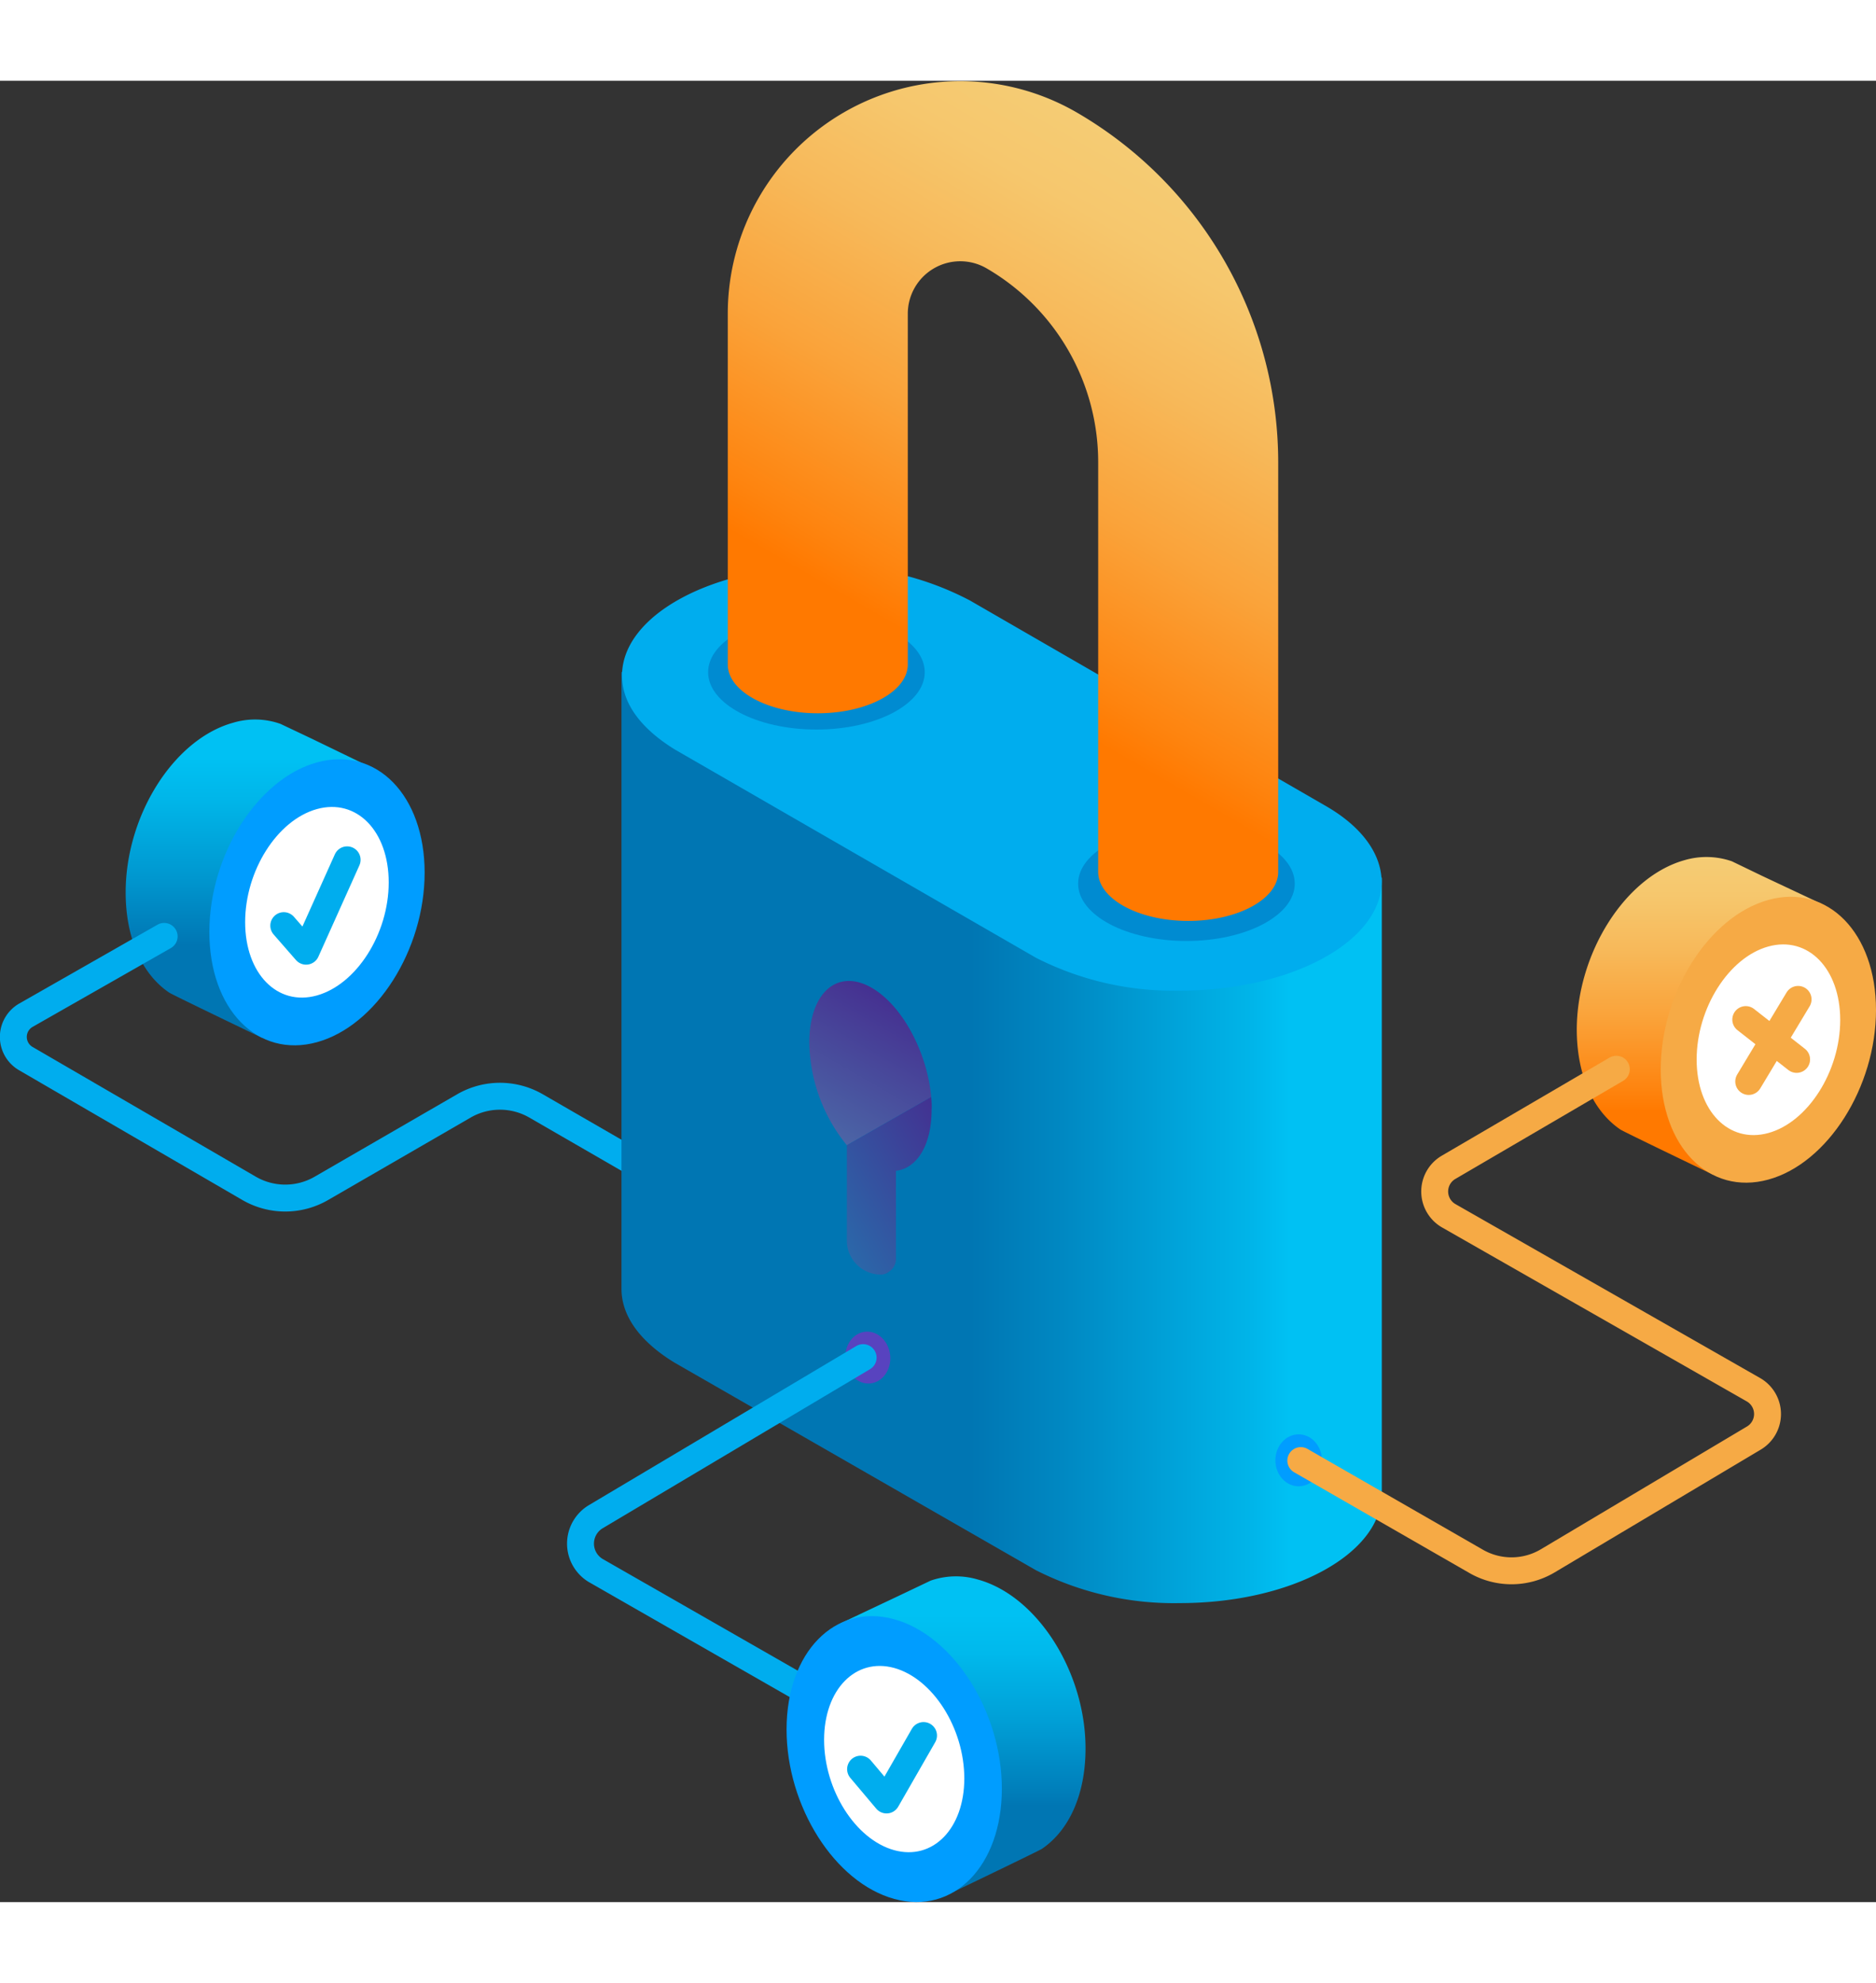 <svg xmlns="http://www.w3.org/2000/svg" width="141" height="149" xmlns:xlink="http://www.w3.org/1999/xlink" viewBox="0 0 139.43 135.34"><rect x="0" y="0" width="139.43" height="135.34" fill="#333333" stroke="none"/><defs><style>.cls-1{fill:url(#Безымянный_градиент_10);}.cls-2{fill:#009dff;}.cls-3{fill:#fff;}.cls-4{fill:url(#Безымянный_градиент_25);}.cls-5{fill:#f6aa45;}.cls-15,.cls-6{fill:none;stroke-linecap:round;stroke-linejoin:round;stroke-width:2px;}.cls-6{stroke:#00adee;}.cls-7{fill:url(#Безымянный_градиент_41);}.cls-8{fill:#00adee;}.cls-9{fill:#008bd1;}.cls-10{fill:url(#Безымянный_градиент_25-2);}.cls-11{fill:#5843bf;}.cls-12{fill:url(#Безымянный_градиент_81);}.cls-13{fill:#3f2487;}.cls-14{fill:url(#Безымянный_градиент_82);}.cls-15{stroke:#f6aa45;}.cls-16{fill:url(#Безымянный_градиент_16);}</style><linearGradient id="Безымянный_градиент_10" x1="104.56" y1="71.11" x2="104.56" y2="47.47" gradientTransform="matrix(-1, 0, 0, 1, 123.67, 0)" gradientUnits="userSpaceOnUse"><stop offset="0" stop-color="#0076b3"/><stop offset="0.29" stop-color="#0076b3"/><stop offset="0.51" stop-color="#0098d0"/><stop offset="0.75" stop-color="#00b6e9"/><stop offset="0.88" stop-color="#00c1f3"/></linearGradient><linearGradient id="Безымянный_градиент_25" x1="-3.32" y1="57.68" x2="-3.32" y2="81.33" gradientTransform="matrix(-1, 0, 0, 1, 123.67, 0)" gradientUnits="userSpaceOnUse"><stop offset="0" stop-color="#f5cc74"/><stop offset="0.12" stop-color="#f6c76d"/><stop offset="0.29" stop-color="#f7b95a"/><stop offset="0.5" stop-color="#faa33a"/><stop offset="0.73" stop-color="#fe840f"/><stop offset="0.8" stop-color="#ff7900"/></linearGradient><linearGradient id="Безымянный_градиент_41" x1="46.22" y1="76.84" x2="102.64" y2="76.84" gradientUnits="userSpaceOnUse"><stop offset="0" stop-color="#0076b3"/><stop offset="0.4" stop-color="#0076b3"/><stop offset="0.46" stop-color="#0076b3"/><stop offset="0.58" stop-color="#0088c2"/><stop offset="0.83" stop-color="#00b5e9"/><stop offset="0.88" stop-color="#00c1f3"/></linearGradient><linearGradient id="Безымянный_градиент_25-2" x1="90.45" y1="8.39" x2="65.58" y2="51.46" gradientTransform="matrix(1, 0, 0, 1, 0, 0)" xlink:href="#Безымянный_градиент_25"/><linearGradient id="Безымянный_градиент_81" x1="61.4" y1="78.21" x2="66.93" y2="68.63" gradientUnits="userSpaceOnUse"><stop offset="0" stop-color="#4b65a6"/><stop offset="0.89" stop-color="#463693"/><stop offset="1" stop-color="#453091"/></linearGradient><linearGradient id="Безымянный_градиент_82" x1="62.01" y1="85.25" x2="71.62" y2="79.69" gradientUnits="userSpaceOnUse"><stop offset="0" stop-color="#2b67a9"/><stop offset="1" stop-color="#433191"/></linearGradient><linearGradient id="Безымянный_градиент_16" x1="-104.49" y1="134.78" x2="-104.49" y2="111.13" gradientTransform="translate(175.39)" gradientUnits="userSpaceOnUse"><stop offset="0" stop-color="#0076b3"/><stop offset="0.24" stop-color="#0076b3"/><stop offset="0.28" stop-color="#0076b3"/><stop offset="0.31" stop-color="#007cb8"/><stop offset="0.56" stop-color="#00a1d8"/><stop offset="0.76" stop-color="#00b9ec"/><stop offset="0.88" stop-color="#00c1f3"/></linearGradient></defs><title>Ресурс 1</title><g id="Слой_2" data-name="Слой 2"><g id="Layer_2" data-name="Layer 2"><path class="cls-1" d="M17.34,47.7a5.65,5.65,0,0,1,3.51.09l2.3,1.09L27.53,51l1.35,3.63c.17.78-3.54.41-3.54,1.3-5.08-2.37-8.2,4.74-4.06,12-1,1.91-1.8,3.19-1.8,3.19s-6.65-3.19-6.9-3.36c-2-1.35-3.24-4-3.24-7.45C9.34,54.57,12.93,48.91,17.34,47.7Z"/><path class="cls-2" d="M15.56,63.25c0-5.73,3.58-11.38,8-12.6s8,2.46,8,8.19-3.58,11.38-8,12.6S15.56,69,15.56,63.25Z"/><path class="cls-3" d="M18.22,62.52c0,3.82,2.39,6.27,5.33,5.45s5.34-4.57,5.34-8.4-2.39-6.27-5.34-5.45S18.22,58.7,18.22,62.52Z"/><path class="cls-4" d="M125.22,57.91a5.77,5.77,0,0,1,3.5.09L131,59.1l4.38,2.06,1.35,3.64c.16.78-3.54.41-3.54,1.3-5.09-2.37-8.2,4.73-4.07,12-1,1.9-1.79,3.19-1.79,3.19s-6.65-3.19-6.9-3.36c-2-1.36-3.24-4-3.24-7.46C117.22,64.78,120.81,59.13,125.22,57.91Z"/><path class="cls-5" d="M123.43,73.47c0-5.73,3.59-11.38,8-12.6s8,2.45,8,8.18-3.59,11.39-8,12.6S123.43,79.2,123.43,73.47Z"/><path class="cls-3" d="M126.1,72.73c0,3.82,2.39,6.27,5.33,5.46s5.34-4.58,5.34-8.4-2.4-6.27-5.34-5.46S126.1,68.91,126.1,72.73Z"/><path class="cls-6" d="M78.65,98.59,39.83,76.17a5.36,5.36,0,0,0-5.34,0L23.89,82.3a5.36,5.36,0,0,1-5.38,0L1.92,72.66a1.86,1.86,0,0,1,0-3.22L12.2,63.58"/><path class="cls-7" d="M87.67,55.82A39.74,39.74,0,0,0,76.19,57.9V44s-7.76-3.4-15-3.4-15,3.34-15,3.34,0,45.18,0,45.82c0,2.12,1.5,4,3.94,5.49h0L77,110.68h0a22.65,22.65,0,0,0,10.7,2.44c8.27,0,15-3.64,15-8.14V59.22S94.88,55.82,87.67,55.82Z"/><path class="cls-8" d="M98.59,53.92h0L72.09,38.62h0a22.26,22.26,0,0,0-10.86-2.55c-8.27,0-15,3.64-15,8.13,0,2.13,1.5,4,3.94,5.5h0L77,65.17h0a22.46,22.46,0,0,0,10.69,2.44c8.27,0,15-3.64,15-8.13C102.64,57.32,101.09,55.37,98.59,53.92Z"/><ellipse class="cls-9" cx="88.18" cy="59.66" rx="8.05" ry="4.26"/><ellipse class="cls-9" cx="60.68" cy="43.95" rx="8.05" ry="4.26"/><path class="cls-10" d="M80,2.34a17.28,17.28,0,0,0-25.91,15V43.37h0c0,2,3,3.63,6.69,3.63s6.69-1.62,6.69-3.63h0V17.3a3.9,3.9,0,0,1,5.84-3.37,16.65,16.65,0,0,1,8.31,14.38V58.79h0c0,2,3,3.64,6.69,3.64S95,60.8,95,58.79h0V28.31A30.07,30.07,0,0,0,80,2.34Z"/><ellipse class="cls-2" cx="96.52" cy="102.51" rx="1.73" ry="1.93"/><ellipse class="cls-11" cx="64.5" cy="94.88" rx="1.67" ry="1.93" transform="translate(-8.32 6.22) rotate(-5.19)"/><path class="cls-12" d="M64.7,67.35c-2.51-1.38-4.55.46-4.55,4.12a12.37,12.37,0,0,0,2.79,7.63l6.27-3.59C68.9,72.12,67,68.61,64.7,67.35Z"/><path class="cls-13" d="M66.07,88.51l-.2.12A1.06,1.06,0,0,0,66.07,88.51Z"/><path class="cls-13" d="M65.87,88.63h0Z"/><path class="cls-14" d="M69.21,75.51,62.94,79.1v7.08a2.53,2.53,0,0,0,2.53,2.53,1,1,0,0,0,.38-.08h0l.2-.12a1.13,1.13,0,0,0,.54-.94V81c1.56-.19,2.65-1.89,2.65-4.56C69.26,76.15,69.24,75.83,69.21,75.51Z"/><path class="cls-6" d="M64.15,94.88,44.28,106.7a2.33,2.33,0,0,0,0,4l18.62,10.66"/><path class="cls-15" d="M120.13,73.45l-12.47,7.29a2.08,2.08,0,0,0,0,3.59l22.67,12.94a2.08,2.08,0,0,1,0,3.6L115,110a5.27,5.27,0,0,1-5.32,0l-13-7.47"/><path class="cls-16" d="M72.68,111.37a5.72,5.72,0,0,0-3.51.08l-2.31,1.1-4.38,2.07-1.35,3.63c-.16.78,3.55.41,3.55,1.3,5.08-2.37,8.19,4.73,4.06,12,1,1.91,1.79,3.19,1.79,3.19s6.65-3.19,6.91-3.36c2-1.36,3.24-4,3.24-7.46C80.68,118.23,77.09,112.58,72.68,111.37Z"/><path class="cls-2" d="M66.46,135.1c-4.41-1.21-8-6.86-8-12.59s3.59-9.41,8-8.19,8,6.87,8,12.6S70.87,136.32,66.46,135.1Z"/><path class="cls-3" d="M66.46,117.94c-2.87-.79-5.21,1.6-5.21,5.34s2.34,7.41,5.21,8.2,5.21-1.6,5.21-5.33S69.34,118.74,66.46,117.94Z"/><line class="cls-15" x1="129.75" y1="69.76" x2="133.53" y2="72.72"/><line class="cls-15" x1="133.64" y1="68.26" x2="129.97" y2="74.36"/><polyline class="cls-6" points="21.09 62.78 22.75 64.68 25.8 57.89"/><polyline class="cls-6" points="63.96 125.46 65.89 127.75 68.64 122.96"/></g></g></svg>
